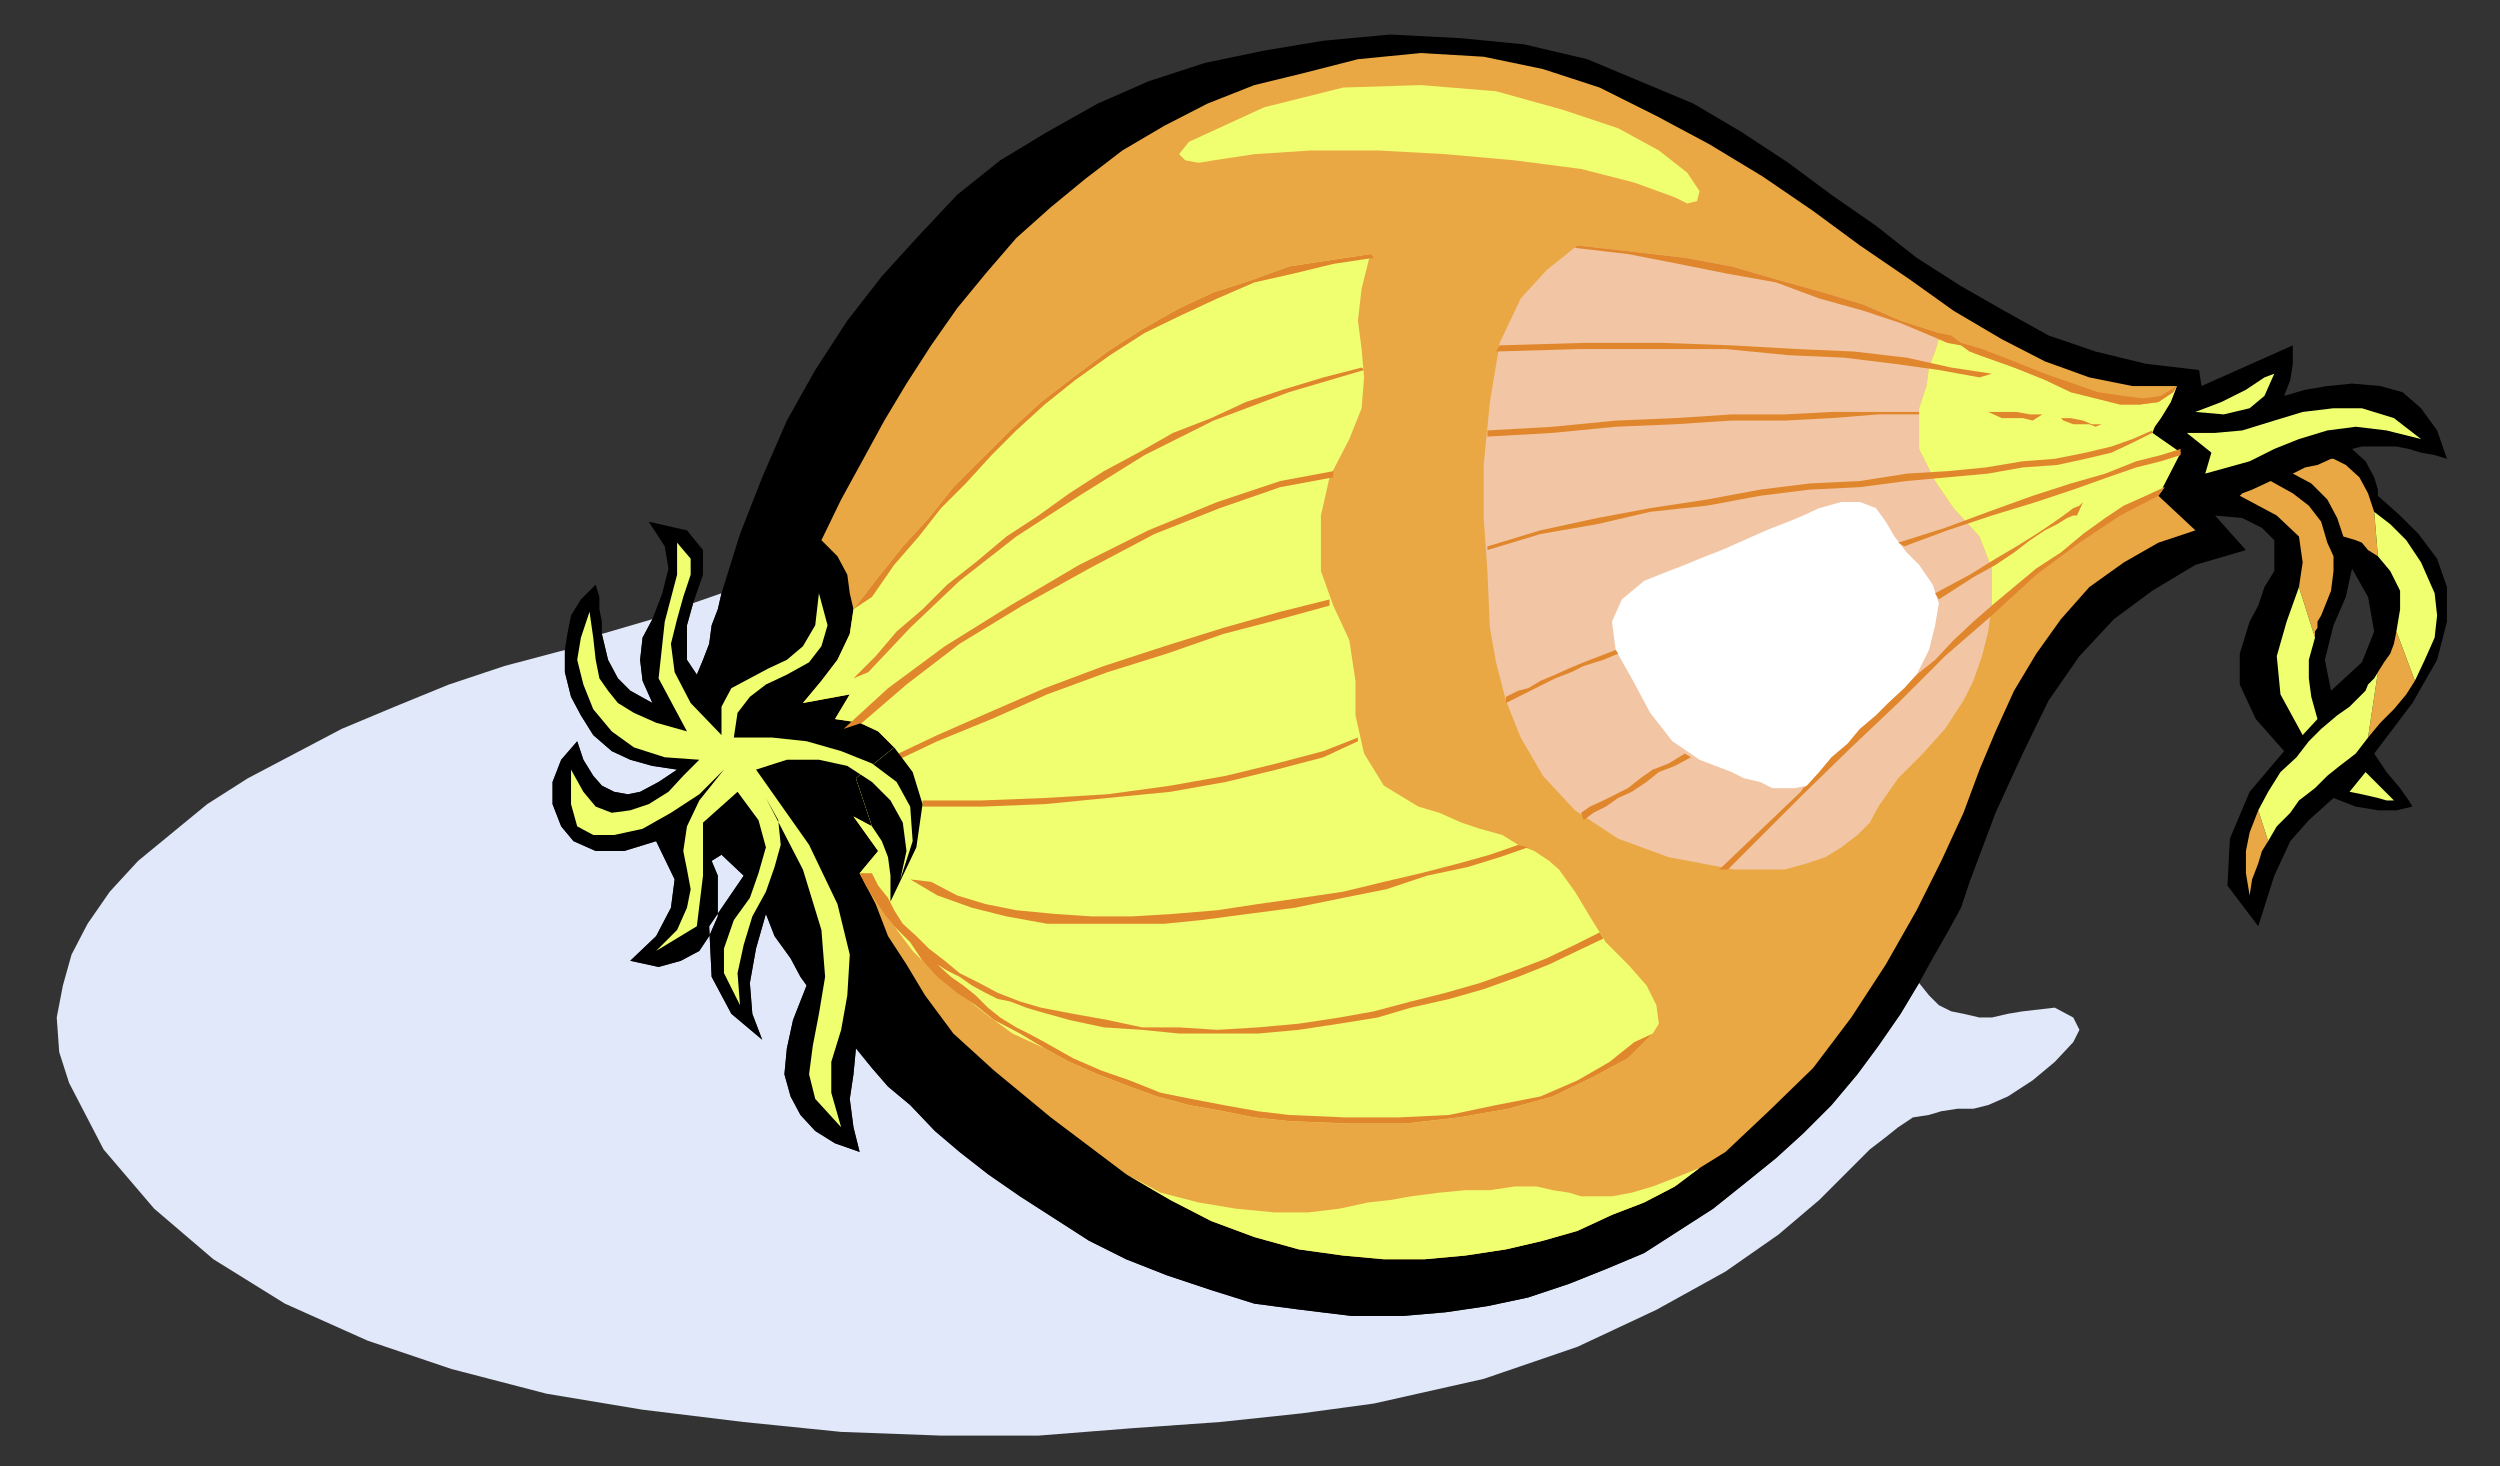 <?xml version="1.0" encoding="UTF-8" standalone="no"?>
<svg
   xmlns:ooo="http://xml.openoffice.org/svg/export"
   xmlns:dc="http://purl.org/dc/elements/1.1/"
   xmlns:cc="http://creativecommons.org/ns#"
   xmlns:rdf="http://www.w3.org/1999/02/22-rdf-syntax-ns#"
   xmlns:svg="http://www.w3.org/2000/svg"
   xmlns="http://www.w3.org/2000/svg"
   xmlns:sodipodi="http://sodipodi.sourceforge.net/DTD/sodipodi-0.dtd"
   xmlns:inkscape="http://www.inkscape.org/namespaces/inkscape"
   version="1.2"
   width="20.27mm"
   height="11.89mm"
   viewBox="0 0 2027 1189"
   preserveAspectRatio="xMidYMid"
   xml:space="preserve"
   id="svg146"
   sodipodi:docname="onion.svg"
   style="fill-rule:evenodd;stroke-width:28.222;stroke-linejoin:round"
   inkscape:version="0.92.5 (2060ec1f9f, 2020-04-08)"><rect x="0" y="0" width="2027" height="1189" fill="#333333" stroke="none"/><sodipodi:namedview
   pagecolor="#ffffff"
   bordercolor="#666666"
   borderopacity="1"
   objecttolerance="10"
   gridtolerance="10"
   guidetolerance="10"
   inkscape:pageopacity="0"
   inkscape:pageshadow="2"
   inkscape:window-width="664"
   inkscape:window-height="487"
   id="namedview148"
   showgrid="false"
   inkscape:zoom="0.2102413"
   inkscape:cx="38.32441"
   inkscape:cy="22.450392"
   inkscape:window-x="0"
   inkscape:window-y="0"
   inkscape:window-maximized="0"
   inkscape:current-layer="svg146" />
 <defs
   class="ClipPathGroup"
   id="defs8">
  <clipPath
   id="presentation_clip_path"
   clipPathUnits="userSpaceOnUse">
   <rect
   x="0"
   y="0"
   width="21000"
   height="29700"
   id="rect2" />
  </clipPath>
  <clipPath
   id="presentation_clip_path_shrink"
   clipPathUnits="userSpaceOnUse">
   <rect
   x="21"
   y="29"
   width="20958"
   height="29641"
   id="rect5" />
  </clipPath>
 </defs>
 <defs
   class="TextShapeIndex"
   id="defs12">
  <g
   ooo:slide="id1"
   ooo:id-list="id3"
   id="g10" />
 </defs>
 <defs
   class="EmbeddedBulletChars"
   id="defs44">
  <g
   id="bullet-char-template-57356"
   transform="matrix(4.8828125e-4,0,0,-4.8828125e-4,0,0)">
   <path
   d="M 580,1141 1163,571 580,0 -4,571 Z"
   id="path14"
   inkscape:connector-curvature="0" />
  </g>
  <g
   id="bullet-char-template-57354"
   transform="matrix(4.8828125e-4,0,0,-4.8828125e-4,0,0)">
   <path
   d="M 8,1128 H 1137 V 0 H 8 Z"
   id="path17"
   inkscape:connector-curvature="0" />
  </g>
  <g
   id="bullet-char-template-10146"
   transform="matrix(4.8828125e-4,0,0,-4.8828125e-4,0,0)">
   <path
   d="M 174,0 602,739 174,1481 1456,739 Z M 1358,739 309,1346 659,739 Z"
   id="path20"
   inkscape:connector-curvature="0" />
  </g>
  <g
   id="bullet-char-template-10132"
   transform="matrix(4.8828125e-4,0,0,-4.8828125e-4,0,0)">
   <path
   d="M 2015,739 1276,0 H 717 l 543,543 H 174 v 393 h 1086 l -543,545 h 557 z"
   id="path23"
   inkscape:connector-curvature="0" />
  </g>
  <g
   id="bullet-char-template-10007"
   transform="matrix(4.8828125e-4,0,0,-4.8828125e-4,0,0)">
   <path
   d="m 0,-2 c -7,16 -16,29 -25,39 l 381,530 c -94,256 -141,385 -141,387 0,25 13,38 40,38 9,0 21,-2 34,-5 21,4 42,12 65,25 l 27,-13 111,-251 280,301 64,-25 24,25 c 21,-10 41,-24 62,-43 C 886,937 835,863 770,784 769,783 710,716 594,584 L 774,223 c 0,-27 -21,-55 -63,-84 l 16,-20 C 717,90 699,76 672,76 641,76 570,178 457,381 L 164,-76 c -22,-34 -53,-51 -92,-51 -42,0 -63,17 -64,51 -7,9 -10,24 -10,44 0,9 1,19 2,30 z"
   id="path26"
   inkscape:connector-curvature="0" />
  </g>
  <g
   id="bullet-char-template-10004"
   transform="matrix(4.8828125e-4,0,0,-4.8828125e-4,0,0)">
   <path
   d="M 285,-33 C 182,-33 111,30 74,156 52,228 41,333 41,471 c 0,78 14,145 41,201 34,71 87,106 158,106 53,0 88,-31 106,-94 l 23,-176 c 8,-64 28,-97 59,-98 l 735,706 c 11,11 33,17 66,17 42,0 63,-15 63,-46 V 965 c 0,-36 -10,-64 -30,-84 L 442,47 C 390,-6 338,-33 285,-33 Z"
   id="path29"
   inkscape:connector-curvature="0" />
  </g>
  <g
   id="bullet-char-template-9679"
   transform="matrix(4.8828125e-4,0,0,-4.8828125e-4,0,0)">
   <path
   d="M 813,0 C 632,0 489,54 383,161 276,268 223,411 223,592 c 0,181 53,324 160,431 106,107 249,161 430,161 179,0 323,-54 432,-161 108,-107 162,-251 162,-431 0,-180 -54,-324 -162,-431 C 1136,54 992,0 813,0 Z"
   id="path32"
   inkscape:connector-curvature="0" />
  </g>
  <g
   id="bullet-char-template-8226"
   transform="matrix(4.8828125e-4,0,0,-4.8828125e-4,0,0)">
   <path
   d="m 346,457 c -73,0 -137,26 -191,78 -54,51 -81,114 -81,188 0,73 27,136 81,188 54,52 118,78 191,78 73,0 134,-26 185,-79 51,-51 77,-114 77,-187 0,-75 -25,-137 -76,-188 -50,-52 -112,-78 -186,-78 z"
   id="path35"
   inkscape:connector-curvature="0" />
  </g>
  <g
   id="bullet-char-template-8211"
   transform="matrix(4.8828125e-4,0,0,-4.8828125e-4,0,0)">
   <path
   d="M -4,459 H 1135 V 606 H -4 Z"
   id="path38"
   inkscape:connector-curvature="0" />
  </g>
  <g
   id="bullet-char-template-61548"
   transform="matrix(4.8828125e-4,0,0,-4.8828125e-4,0,0)">
   <path
   d="m 173,740 c 0,163 58,303 173,419 116,115 255,173 419,173 163,0 302,-58 418,-173 116,-116 174,-256 174,-419 0,-163 -58,-303 -174,-418 C 1067,206 928,148 765,148 601,148 462,206 346,322 231,437 173,577 173,740 Z"
   id="path41"
   inkscape:connector-curvature="0" />
  </g>
 </defs>
 <g
   id="g49"
   transform="translate(-9486,-14255)">
  <g
   id="id2"
   class="Master_Slide">
   <g
   id="bg-id2"
   class="Background" />
   <g
   id="bo-id2"
   class="BackgroundObjects" />
  </g>
 </g>
 <g
   class="SlideGroup"
   id="g144"
   transform="translate(-9486,-14255)">
  <g
   id="g142">
   <g
   id="container-id1">
    <g
   id="id1"
   class="Slide"
   clip-path="url(#presentation_clip_path)">
     <g
   class="Page"
   id="g138">
      <g
   class="Graphic"
   id="g136">
       <g
   id="id3">
        <rect
   class="BoundingBox"
   x="9486"
   y="14255"
   width="2027"
   height="1189"
   id="rect51"
   style="fill:none;stroke:none" />
        <path
   d="m 10048,14744 -5,18 v 15 13 l 8,12 5,-12 5,-13 2,-15 5,-13 3,-13 z"
   id="path53"
   inkscape:connector-curvature="0"
   style="fill:#e0e8f9;stroke:none" />
        <path
   d="m 10015,14757 -8,15 -2,18 2,17 8,18 -18,-10 -10,-10 -8,-15 -5,-21 z"
   id="path55"
   inkscape:connector-curvature="0"
   style="fill:#e0e8f9;stroke:none" />
        <path
   d="m 9944,14782 v 18 l 5,20 8,15 10,16 15,13 15,7 18,5 20,3 -15,10 -15,8 -10,2 -11,-2 -10,-5 -7,-8 -8,-13 -5,-15 -13,15 -7,18 v 18 l 7,18 10,12 18,8 h 23 l 26,-8 15,31 -3,23 -12,23 -21,20 23,5 18,-5 15,-8 8,-12 7,-16 v -17 -16 l -5,-12 8,-5 18,17 -28,41 2,41 16,30 25,21 -8,-21 -2,-25 5,-28 8,-28 7,18 13,18 8,15 5,7 -11,28 -5,23 -2,21 5,18 8,15 12,13 16,10 20,7 -5,-20 -3,-23 3,-20 2,-21 13,16 13,15 18,15 20,21 20,17 23,18 26,18 28,18 28,18 30,15 33,13 36,12 35,11 38,5 41,5 h 41 l 35,-3 34,-5 33,-7 33,-11 30,-12 31,-13 28,-18 28,-18 25,-20 26,-21 22,-20 23,-23 21,-25 17,-23 18,-26 15,-25 8,10 8,8 10,5 10,2 13,3 h 10 l 13,-3 12,-2 26,-3 15,8 5,10 -5,10 -15,16 -18,15 -20,13 -16,7 -12,3 h -13 l -13,2 -10,3 -13,2 -12,8 -10,8 -13,10 -15,15 -26,26 -33,28 -43,30 -56,31 -64,30 -76,26 -89,20 -59,8 -66,7 -71,5 -76,6 h -79 l -81,-3 -79,-8 -82,-10 -78,-13 -77,-20 -68,-23 -67,-30 -58,-36 -48,-41 -41,-48 -28,-54 -8,-25 -2,-28 5,-26 7,-25 13,-25 18,-26 23,-25 28,-23 28,-23 33,-21 38,-20 38,-20 43,-18 44,-18 45,-15 z"
   id="path57"
   inkscape:connector-curvature="0"
   style="fill:#e0e8f9;stroke:none" />
        <path
   d="m 11393,14716 -5,23 -10,23 -7,28 5,25 25,-23 10,-25 -5,-28 -13,-23 21,-59 18,16 15,15 15,20 8,23 v 28 l -8,31 -20,35 -31,41 10,15 11,13 7,10 3,5 -13,3 h -15 l -18,-3 -18,-7 -20,18 -15,17 -13,28 -13,41 -25,-33 2,-38 16,-38 28,-33 -23,-26 -13,-28 v -25 l 8,-26 7,-13 5,-15 8,-13 v -15 -10 l -10,-10 -16,-8 -22,-2 25,28 -41,12 -35,21 -31,23 -28,30 -25,36 -21,43 -22,48 -21,56 -7,21 -11,20 -12,21 -11,20 -15,25 -18,26 -17,23 -21,25 -23,23 -22,20 -26,21 -25,20 -28,18 -28,18 -31,13 -30,12 -33,11 -33,7 -34,5 -35,3 h -41 l -41,-5 -38,-5 -35,-11 -36,-12 -33,-13 -30,-15 -28,-18 -28,-18 -26,-18 -23,-18 -20,-17 -20,-21 -18,-15 -13,-15 -13,-16 -2,21 -3,20 3,23 5,20 -20,-7 -16,-10 -12,-13 -8,-15 -5,-18 2,-21 5,-23 11,-28 -5,-7 -8,-15 -13,-18 -7,-18 -8,28 -5,28 2,25 8,21 -25,-21 -16,-30 -2,-41 28,-41 -18,-17 -8,5 5,12 v 16 17 l -7,16 -8,12 -15,8 -18,5 -23,-5 21,-20 12,-23 3,-23 -15,-31 -26,8 h -23 l -18,-8 -10,-12 -7,-18 v -18 l 7,-18 13,-15 5,15 8,13 7,8 10,5 11,2 10,-2 15,-8 15,-10 -20,-3 -18,-5 -15,-7 -15,-13 -10,-16 -8,-15 -5,-20 v -18 l 2,-13 3,-15 8,-13 12,-12 3,10 v 10 l 2,10 v 10 l 5,21 8,15 10,10 18,10 -8,-18 -2,-17 2,-18 8,-15 8,-21 5,-20 -3,-18 -13,-20 31,7 13,16 v 20 l -8,23 -5,18 v 15 13 l 8,12 5,-12 5,-13 2,-15 5,-13 3,-13 15,-48 18,-46 20,-46 23,-41 26,-40 28,-36 30,-33 31,-33 35,-28 38,-23 41,-23 41,-18 46,-15 48,-10 48,-8 54,-5 58,3 51,5 51,12 43,18 43,18 39,23 38,25 35,26 36,25 33,26 36,23 35,20 36,20 38,13 41,10 43,5 2,13 74,-33 v 5 10 l -2,13 -5,13 17,-5 18,-3 20,-2 23,2 18,5 15,13 13,18 8,23 -10,-3 -11,-2 -10,-3 -10,-2 h -10 -8 -10 l -8,2 11,10 7,13 3,10 v 5 z"
   id="path59"
   inkscape:connector-curvature="0"
   style="fill:#000000;stroke:none" />
        <path
   d="m 10178,14749 -3,-13 -2,-15 -8,-15 -13,-13 16,-33 17,-31 18,-33 18,-30 20,-31 21,-30 23,-28 25,-29 28,-25 28,-23 30,-23 34,-20 35,-18 38,-15 41,-10 43,-11 51,-5 51,3 48,10 46,15 46,23 43,23 43,26 41,28 38,28 41,28 35,25 39,23 35,18 36,13 35,7 h 36 l -5,13 -8,13 -5,7 -2,5 23,16 -18,35 30,28 -30,10 -28,16 -28,20 -23,26 -20,28 -18,30 -15,33 -13,31 -13,35 -18,39 -20,40 -25,44 -28,43 -31,41 -36,35 -35,33 -21,13 -20,15 -25,13 -26,10 -28,13 -28,8 -30,7 -33,5 -33,3 h -33 l -33,-3 -36,-5 -36,-10 -35,-13 -33,-17 -36,-21 -61,-46 -46,-38 -33,-30 -23,-31 -15,-25 -15,-23 -10,-26 -13,-25 15,-18 -20,-28 15,8 -13,-39 31,-25 -3,-3 -10,-10 -15,-7 -20,-3 12,-20 -38,7 15,-18 13,-17 10,-21 z"
   id="path61"
   inkscape:connector-curvature="0"
   style="fill:#eaa844;stroke:none" />
        <path
   d="m 11317,14912 -7,18 -3,15 v 18 l 3,18 2,-13 5,-13 3,-10 5,-8 z"
   id="path63"
   inkscape:connector-curvature="0"
   style="fill:#eaa844;stroke:none" />
        <path
   d="m 11429,14767 -2,10 -3,8 -5,7 -5,8 -8,53 10,-12 11,-11 10,-12 7,-11 z"
   id="path65"
   inkscape:connector-curvature="0"
   style="fill:#eaa844;stroke:none" />
        <path
   d="m 11350,14731 3,-20 -3,-21 -18,-17 -30,-16 v 0 l 2,-2 8,-3 15,-7 18,10 13,10 10,13 5,17 5,11 v 12 l -2,16 -8,20 -3,5 v 5 l -2,3 v 5 z"
   id="path67"
   inkscape:connector-curvature="0"
   style="fill:#eaa844;stroke:none" />
        <path
   d="m 11414,14706 -8,-5 -5,-6 -5,-2 -10,-3 -5,-15 -8,-15 -13,-13 -15,-8 10,-5 10,-2 11,-5 h 2 l 10,5 11,10 7,13 5,15 z"
   id="path69"
   inkscape:connector-curvature="0"
   style="fill:#eaa844;stroke:none" />
        <path
   d="m 11058,14530 v -3 0 -2 0 l -31,-10 -30,-13 -33,-10 -36,-10 -38,-11 -38,-7 -43,-5 -44,-5 -25,20 -21,23 -17,36 -8,48 -5,51 v 43 l 3,43 2,46 5,28 8,31 12,30 18,31 26,28 35,23 41,15 53,10 h 21 20 l 18,-5 15,-5 13,-8 13,-10 10,-10 7,-13 16,-23 20,-20 18,-20 15,-23 8,-16 7,-20 5,-20 3,-21 v -15 -15 l -5,-13 -5,-13 -21,-23 -15,-22 -13,-26 v -33 l 6,-18 2,-15 5,-13 z"
   id="path71"
   inkscape:connector-curvature="0"
   style="fill:#f2c6a5;stroke:none" />
        <path
   d="m 10951,14892 10,-11 10,-12 13,-11 10,-12 13,-11 10,-10 13,-12 10,-11 10,-20 5,-20 3,-18 -5,-15 -11,-16 -10,-10 -10,-13 -7,-12 -8,-11 -13,-5 h -15 l -18,5 -13,6 -12,5 -18,7 -18,8 -18,8 -18,7 -12,5 -13,5 -20,8 -18,15 -8,18 3,23 13,23 15,28 18,23 22,15 13,5 13,5 10,5 13,3 10,5 h 10 8 z"
   id="path73"
   inkscape:connector-curvature="0"
   style="fill:#ffffff;stroke:none" />
        <path
   d="m 11241,14650 -15,7 -18,8 -15,10 -18,13 -18,15 -20,13 -18,15 -18,15 v -15 -15 l -5,-13 -5,-13 -21,-23 -15,-22 -13,-26 v -33 l 6,-18 2,-15 5,-13 3,-10 7,3 11,2 7,5 8,3 28,10 25,10 21,10 20,5 20,5 h 16 l 15,-2 12,-8 3,-5 -5,13 -8,13 -5,7 -2,5 23,16 -18,35 z"
   id="path75"
   inkscape:connector-curvature="0"
   style="fill:#efff70;stroke:none" />
        <path
   d="m 10183,14963 15,-18 -20,-28 15,8 -13,-39 31,-25 -3,-3 -10,-10 -15,-7 -20,-3 12,-20 -38,7 15,-18 13,-17 10,-21 3,-20 20,-26 20,-25 21,-23 20,-25 23,-23 23,-23 25,-23 26,-20 28,-21 28,-18 30,-17 28,-13 31,-10 30,-11 33,-5 33,-5 -7,28 -3,26 3,23 2,23 -2,25 -10,25 -16,31 -7,31 v 45 l 10,28 13,28 5,33 v 28 l 7,31 16,26 28,17 17,5 18,8 15,5 18,5 13,8 13,5 12,8 8,7 13,18 12,20 13,21 18,18 15,17 8,16 2,15 -5,8 -20,20 -28,15 -33,16 -36,10 -40,7 -44,5 h -45 l -49,-2 -28,-3 -25,-5 -28,-5 -26,-7 -22,-8 -26,-10 -23,-10 -20,-11 -26,-12 -22,-16 -21,-17 -20,-16 -18,-18 -15,-20 -15,-20 z"
   id="path77"
   inkscape:connector-curvature="0"
   style="fill:#efff70;stroke:none" />
        <path
   d="m 10885,15189 -21,13 -20,15 -25,13 -26,10 -28,13 -28,8 -30,7 -33,5 -33,3 h -33 l -33,-3 -36,-5 -36,-10 -35,-13 -33,-17 -36,-21 28,15 31,8 30,5 31,3 h 28 l 25,-3 23,-5 18,-2 17,-3 23,-3 21,-2 h 20 l 20,-3 h 18 l 13,3 13,2 10,3 h 13 12 l 16,-3 17,-5 18,-7 20,-8 z"
   id="path79"
   inkscape:connector-curvature="0"
   style="fill:#efff70;stroke:none" />
        <path
   d="m 10450,14370 61,-28 64,-16 63,-2 61,5 54,15 45,15 33,18 23,18 10,15 -2,8 -8,2 -10,-5 -33,-12 -43,-11 -54,-7 -56,-5 -55,-3 h -54 l -46,3 -33,5 -12,2 -11,-2 -5,-5 z"
   id="path81"
   inkscape:connector-curvature="0"
   style="fill:#efff70;stroke:none" />
        <path
   d="m 11266,14589 21,-8 20,-10 15,-10 8,-3 -8,18 -12,10 -21,5 z"
   id="path83"
   inkscape:connector-curvature="0"
   style="fill:#efff70;stroke:none" />
        <path
   d="m 11259,14606 h 23 l 22,-2 26,-8 23,-7 25,-3 h 23 l 26,8 22,17 -28,-7 -25,-3 -23,3 -23,7 -20,8 -20,10 -18,5 -18,5 5,-17 z"
   id="path85"
   inkscape:connector-curvature="0"
   style="fill:#efff70;stroke:none" />
        <path
   d="m 11363,14772 -5,18 v 15 l 2,15 5,18 -12,13 -18,-33 -3,-31 8,-28 10,-28 z"
   id="path87"
   inkscape:connector-curvature="0"
   style="fill:#efff70;stroke:none" />
        <path
   d="m 11404,14881 23,23 h -6 l -7,-2 -13,-3 -10,-2 z"
   id="path89"
   inkscape:connector-curvature="0"
   style="fill:#efff70;stroke:none" />
        <path
   d="m 11414,14800 -3,5 -5,5 -2,5 -5,5 -8,8 -10,7 -13,11 -10,10 -10,13 -13,12 -10,16 -8,15 8,25 7,-12 11,-11 7,-10 13,-10 10,-10 10,-8 13,-10 10,-13 z"
   id="path91"
   inkscape:connector-curvature="0"
   style="fill:#efff70;stroke:none" />
        <path
   d="m 11429,14767 3,-18 v -15 l -8,-16 -10,-12 -3,-36 13,10 13,13 12,18 11,25 2,18 -2,18 -8,18 -8,17 z"
   id="path93"
   inkscape:connector-curvature="0"
   style="fill:#efff70;stroke:none" />
        <path
   d="m 10811,15100 -20,16 -26,15 -30,13 -36,7 -38,8 -41,2 h -43 l -46,-2 -25,-3 -28,-5 -26,-5 -25,-5 -25,-10 -23,-8 -23,-10 -23,-13 -13,-7 -10,-5 -13,-8 -10,-8 -10,-10 -10,-8 -10,-7 -11,-10 8,5 10,5 10,7 11,6 10,5 10,2 13,5 10,3 25,7 28,6 31,2 30,3 h 31 33 l 33,-3 33,-5 31,-5 27,-8 31,-7 28,-8 28,-10 25,-10 23,-11 21,-10 -3,-5 -20,10 -23,11 -26,10 -28,10 -28,8 -28,7 -30,8 -28,5 -33,5 -33,3 -33,2 -31,-2 h -30 l -28,-6 -28,-5 -26,-5 -17,-5 -18,-7 -15,-8 -16,-8 -12,-10 -13,-10 -10,-10 -11,-10 -7,-11 -5,-10 -8,-10 -5,-10 h -10 l 5,10 8,13 7,10 8,10 13,13 10,15 12,13 16,13 15,10 15,12 21,11 20,12 20,11 23,10 26,10 22,8 26,7 28,5 25,5 28,3 49,2 h 45 l 44,-5 40,-7 36,-10 33,-16 28,-15 20,-20 z"
   id="path95"
   inkscape:connector-curvature="0"
   style="fill:#e0872d;stroke:none" />
        <path
   d="m 10224,14968 22,13 28,10 28,7 33,6 h 31 33 31 l 30,-3 38,-5 38,-5 39,-8 35,-7 33,-11 33,-7 26,-8 23,-8 -8,-2 -23,8 -25,7 -31,8 -30,7 -33,8 -34,5 -35,5 -33,5 -36,3 -33,2 h -33 l -30,-2 -31,-3 -25,-5 -23,-7 -21,-11 z"
   id="path97"
   inkscape:connector-curvature="0"
   style="fill:#e0872d;stroke:none" />
        <path
   d="m 10234,14909 h 48 l 51,-2 51,-5 51,-5 45,-8 41,-10 38,-10 28,-13 v -3 l -28,11 -38,10 -41,10 -45,8 -51,7 -51,3 -51,2 h -48 z"
   id="path99"
   inkscape:connector-curvature="0"
   style="fill:#e0872d;stroke:none" />
        <path
   d="m 10208,14874 38,-18 44,-18 45,-20 49,-18 48,-15 46,-16 46,-12 40,-11 v -5 l -40,10 -46,13 -48,15 -49,16 -48,18 -46,20 -41,18 -38,18 z"
   id="path101"
   inkscape:connector-curvature="0"
   style="fill:#e0872d;stroke:none" />
        <path
   d="m 10185,14841 36,-31 43,-33 51,-31 54,-30 53,-28 53,-21 49,-17 43,-8 v -5 l -43,8 -51,17 -56,23 -56,28 -56,33 -53,33 -46,34 -36,33 z"
   id="path103"
   inkscape:connector-curvature="0"
   style="fill:#e0872d;stroke:none" />
        <path
   d="m 10190,14800 34,-36 40,-38 46,-36 51,-33 53,-33 56,-28 61,-23 61,-18 -2,-2 -31,8 -33,10 -30,10 -28,13 -31,12 -28,16 -28,15 -28,18 -25,18 -26,17 -25,21 -23,18 -20,20 -21,18 -17,20 -18,18 z"
   id="path105"
   inkscape:connector-curvature="0"
   style="fill:#e0872d;stroke:none" />
        <path
   d="m 10193,14739 18,-26 20,-23 18,-23 20,-20 21,-23 20,-20 23,-21 25,-20 28,-20 28,-18 31,-15 28,-13 30,-13 31,-7 33,-8 33,-5 -3,-3 -33,5 -33,5 -30,11 -31,10 -28,13 -30,17 -28,18 -28,21 -26,20 -25,23 -23,23 -23,23 -20,25 -21,23 -20,25 -20,26 z"
   id="path107"
   inkscape:connector-curvature="0"
   style="fill:#e0872d;stroke:none" />
        <path
   d="m 10763,14456 43,5 41,8 40,8 39,7 35,13 36,10 30,10 31,13 7,3 11,2 7,5 8,3 28,10 25,10 21,10 20,5 20,5 h 16 l 15,-2 12,-8 3,-5 -13,8 -15,2 -15,-2 -21,-3 -20,-7 -23,-8 -25,-10 -26,-10 -10,-3 -7,-2 -8,-6 -10,-2 -31,-10 -30,-13 -33,-10 -36,-10 -38,-11 -38,-7 -43,-5 -44,-5 z"
   id="path109"
   inkscape:connector-curvature="0"
   style="fill:#e0872d;stroke:none" />
        <path
   d="m 10699,14540 69,-2 h 61 56 l 51,5 45,2 41,5 36,5 33,6 10,-3 -33,-5 -36,-8 -43,-5 -46,-2 -53,-3 -56,-2 h -64 l -68,2 z"
   id="path111"
   inkscape:connector-curvature="0"
   style="fill:#e0872d;stroke:none" />
        <path
   d="m 11159,14596 8,3 h 5 8 l 5,2 5,-2 h -8 l -7,-3 -10,-2 h -8 z"
   id="path113"
   inkscape:connector-curvature="0"
   style="fill:#e0872d;stroke:none" />
        <path
   d="m 11109,14594 h 7 5 5 l 8,2 8,-5 h -10 l -11,-2 h -12 -11 z"
   id="path115"
   inkscape:connector-curvature="0"
   style="fill:#e0872d;stroke:none" />
        <path
   d="m 10692,14609 53,-3 51,-5 48,-2 46,-3 h 43 l 38,-2 38,-3 h 33 v -2 h -33 -38 l -38,2 h -43 l -46,3 -48,2 -51,5 -53,3 z"
   id="path117"
   inkscape:connector-curvature="0"
   style="fill:#e0872d;stroke:none" />
        <path
   d="m 10692,14701 43,-13 46,-8 43,-10 46,-5 43,-8 40,-5 41,-2 38,-5 33,-3 33,-3 28,-5 28,-2 23,-5 21,-5 17,-8 16,-8 v -2 l -16,7 -17,6 -21,5 -25,5 -26,2 -30,5 -31,3 -33,2 -38,6 -41,2 -40,5 -43,8 -46,7 -43,8 -46,10 -43,13 z"
   id="path119"
   inkscape:connector-curvature="0"
   style="fill:#e0872d;stroke:none" />
        <path
   d="m 11030,14698 35,-13 36,-12 36,-11 30,-10 28,-10 23,-8 20,-5 16,-5 v 0 -5 0 l -16,5 -20,5 -25,10 -28,8 -31,10 -36,13 -35,13 -38,12 z"
   id="path121"
   inkscape:connector-curvature="0"
   style="fill:#e0872d;stroke:none" />
        <path
   d="m 10707,14825 10,-5 10,-5 10,-5 10,-5 13,-5 10,-5 16,-5 12,-5 -2,-3 -13,5 -13,5 -12,5 -11,5 -12,5 -10,6 -8,2 -10,5 z"
   id="path123"
   inkscape:connector-curvature="0"
   style="fill:#e0872d;stroke:none" />
        <path
   d="m 11058,14741 28,-18 18,-10 15,-10 13,-10 12,-8 10,-5 8,-5 5,-2 h 3 l 5,-11 -3,3 -5,2 -8,6 -10,7 -12,8 -16,10 -17,10 -21,13 -28,15 z"
   id="path125"
   inkscape:connector-curvature="0"
   style="fill:#e0872d;stroke:none" />
        <path
   d="m 10770,14920 8,-6 10,-5 10,-7 11,-5 12,-8 10,-8 13,-5 13,-7 -5,-3 -13,8 -13,5 -10,7 -10,8 -10,5 -10,5 -11,5 -7,5 z"
   id="path127"
   inkscape:connector-curvature="0"
   style="fill:#e0872d;stroke:none" />
        <path
   d="m 10887,14960 61,-61 39,-38 38,-36 38,-38 38,-33 36,-33 35,-26 33,-22 31,-16 5,-7 -15,7 -18,8 -15,10 -18,13 -18,15 -20,13 -18,15 -18,15 -15,13 -16,15 -15,16 -15,12 -10,11 -13,12 -10,10 -13,11 -10,12 -13,11 -10,12 -10,11 -3,2 v 0 0 l -2,3 -66,63 z"
   id="path129"
   inkscape:connector-curvature="0"
   style="fill:#e0872d;stroke:none" />
        <path
   d="m 10211,14861 15,20 8,26 -5,35 -21,44 v -21 l -2,-15 -5,-13 -8,-12 -13,-39 z"
   id="path131"
   inkscape:connector-curvature="0"
   style="fill:#000000;stroke:none" />
        <path
   d="m 10099,14879 43,61 23,48 10,41 -2,33 -5,28 -8,26 v 25 l 8,28 -21,-23 -5,-20 3,-23 5,-26 5,-30 -3,-38 -15,-49 -30,-58 10,18 2,20 -5,18 -7,20 -11,20 -7,23 -5,23 2,26 -13,-26 v -20 l 8,-23 13,-18 7,-20 6,-21 -6,-22 -17,-23 -28,25 v 43 l -5,41 -33,20 17,-17 8,-18 3,-15 -3,-16 -3,-15 3,-20 10,-21 20,-25 -20,20 -23,15 -23,13 -23,5 h -17 l -13,-7 -5,-18 v -28 l 10,18 10,12 13,5 15,-2 15,-5 16,-10 12,-13 13,-13 -28,-2 -25,-8 -18,-13 -15,-18 -8,-20 -5,-20 3,-18 7,-21 3,21 2,18 3,15 7,10 8,10 13,8 18,8 25,7 -23,-43 5,-46 10,-38 v -26 l 11,13 v 13 l -6,18 -5,18 -5,20 3,23 13,25 25,26 v -23 l 8,-15 15,-8 15,-8 15,-7 13,-11 10,-17 3,-26 7,26 -5,17 -10,13 -18,10 -17,8 -13,10 -10,13 -3,20 h 31 l 28,3 28,8 25,10 20,15 11,20 2,28 -10,31 5,-23 -3,-23 -10,-18 -15,-15 -20,-13 -23,-5 h -26 z"
   id="path133"
   inkscape:connector-curvature="0"
   style="fill:#efff70;stroke:none" />
       </g>
      </g>
     </g>
    </g>
   </g>
  </g>
 </g>
</svg>